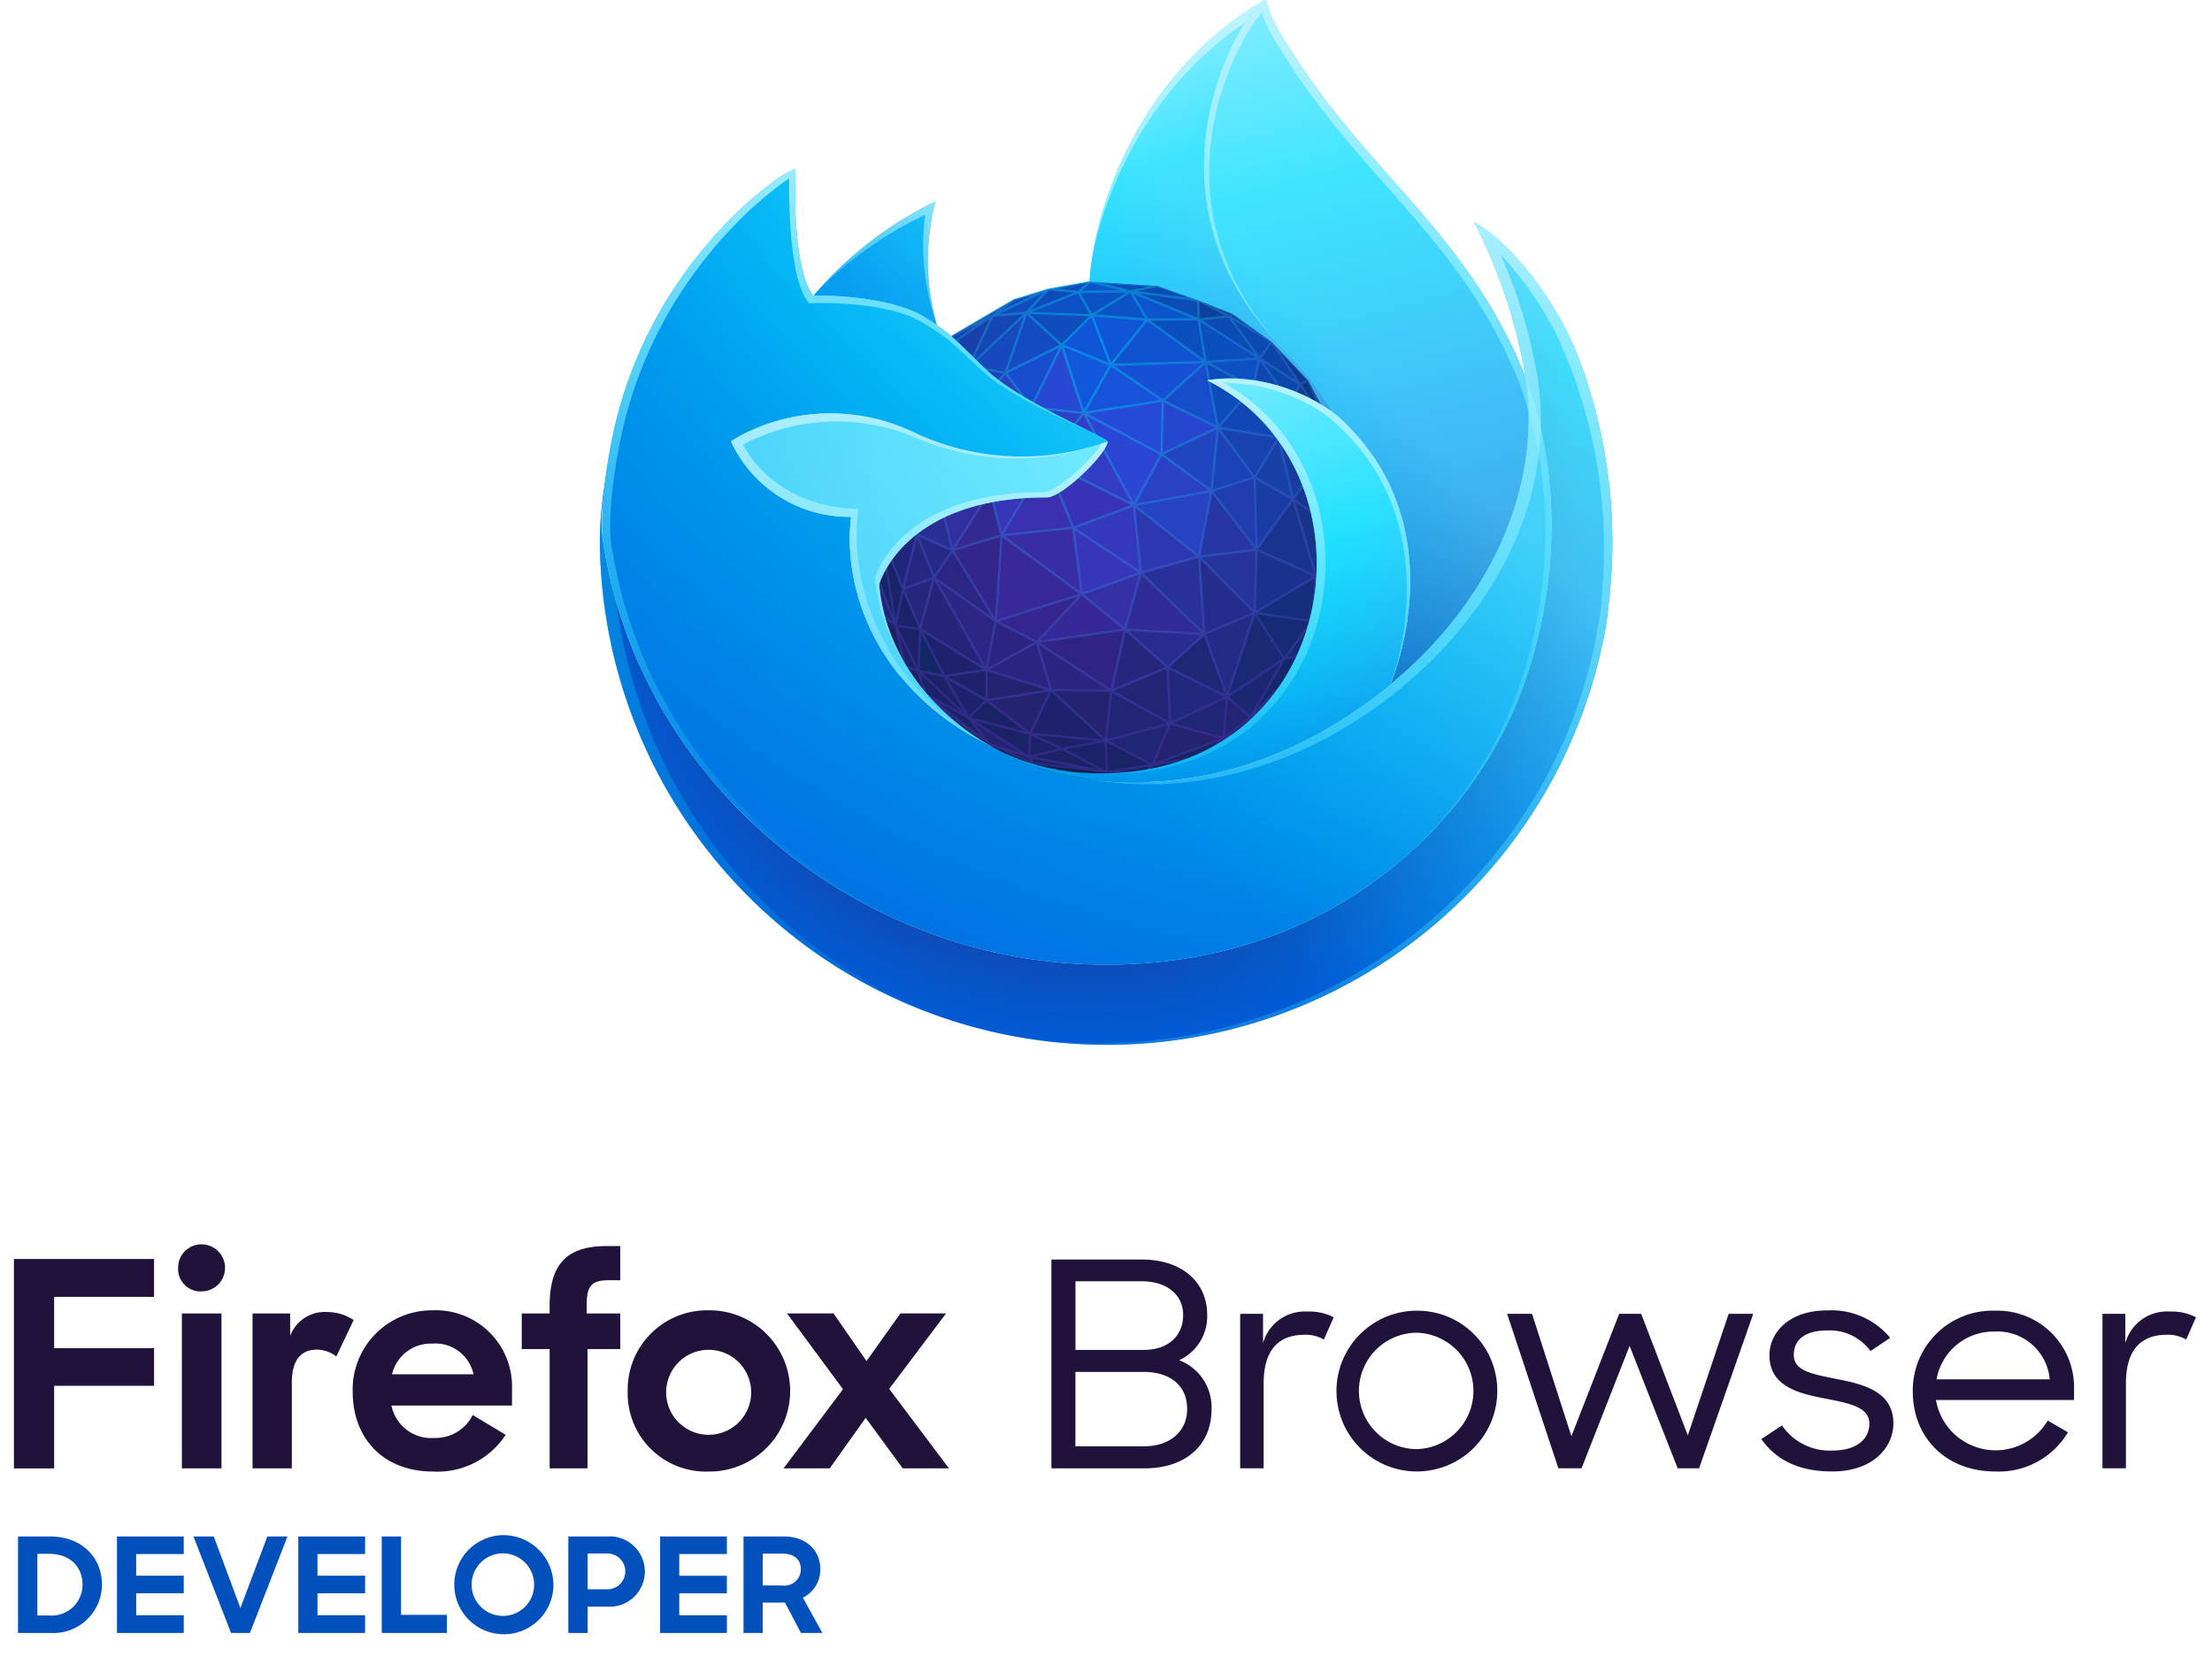 <svg xmlns="http://www.w3.org/2000/svg" xmlns:xlink="http://www.w3.org/1999/xlink" viewBox="0 0 254 192">
  <defs>
   <radialGradient cx="55%" cy="25%" r="60%" id="b">
      <stop stop-color="#0DF" stop-opacity=".4" offset="10%"/>
      <stop stop-color="#7542E5" stop-opacity=".25" offset="90%"/>
    </radialGradient>
    <radialGradient cx="49.238%" cy="52.7%" fx="49%" fy="52.7%" r="51%" id="c">
      <stop stop-color="#7542E5" stop-opacity="0" offset="91%"/>
      <stop stop-color="#0DF" stop-opacity=".4" offset="100%"/>
    </radialGradient>
    <radialGradient cx="86%" cy="-13%" fx="86%" fy="-13%" r="128%" gradientTransform="matrix(.813 0 0 1 .16 0)" id="d">
      <stop stop-color="#80EBFF" offset="0%"/>
      <stop stop-color="#0DF" offset="26%"/>
      <stop stop-color="#0090ED" offset="53%"/>
      <stop stop-color="#0060DF" offset="86%"/>
    </radialGradient>
    <radialGradient cx="47.729%" cy="40%" fx="48%" fy="40%" r="128%" gradientTransform="matrix(.813 0 0 1 .09 0)" id="e">
      <stop stop-color="#321C64" stop-opacity=".8" offset="30%"/>
      <stop stop-color="#212F83" stop-opacity=".5" offset="37%"/>
      <stop stop-color="#0A47AC" stop-opacity=".14" offset="48%"/>
      <stop stop-color="#0250BB" stop-opacity="0" offset="53%"/>
    </radialGradient>
    <radialGradient cx="90%" cy="-50%" r="210%" gradientTransform="matrix(.839 0 0 1 .128 0)" id="f">
      <stop stop-color="#80EBFF" offset="0%"/>
      <stop stop-color="#00B3F4" offset="47%"/>
      <stop stop-color="#0060DF" offset="84%"/>
      <stop stop-color="#592ACB" offset="100%"/>
    </radialGradient>

    <linearGradient x1="42%" y1="-10%" x2="61%" y2="114%" id="g">
      <stop stop-color="#AAF2FF" offset="0%"/>
      <stop stop-color="#0DF" offset="29%"/>
      <stop stop-color="#0090ED" offset="61%"/>
      <stop stop-color="#0250BB" offset="89%"/>
    </linearGradient>
    <linearGradient x1="38%" y1="0%" x2="63%" y2="124%" id="h">
      <stop stop-color="#AAF2FF" offset="0%"/>
      <stop stop-color="#0DF" offset="29%"/>
      <stop stop-color="#0090ED" offset="74%"/>
      <stop stop-color="#0250BB" offset="100%"/>
    </linearGradient>

    <radialGradient cx="208%" cy="-104%" fx="208%" fy="-104%" r="300%" gradientTransform="matrix(1 0 0 .997 0 -.003)" id="i">
      <stop stop-color="#0DF" offset="0%"/>
      <stop stop-color="#0090ED" offset="82%"/>
    </radialGradient>
    <radialGradient cx="155%" cy="-45%" fx="155%" fy="-45%" r="313%" gradientTransform="matrix(.894 0 0 1 .165 0)" id="j">
      <stop stop-color="#80EBFF" offset="29%"/>
      <stop stop-color="#00B3F4" offset="100%"/>
    </radialGradient>
    <radialGradient cx="15%" cy="-43%" fx="15%" fy="-43%" r="230%" gradientTransform="matrix(.981 0 0 1 .003 0)" id="k">
      <stop stop-color="#AAF2FF" offset="18%"/>
      <stop stop-color="#0DF" offset="43%"/>
      <stop stop-color="#0060DF" offset="69%"/>
    </radialGradient>

    <linearGradient x1="86%" y1="15%" x2="20%" y2="84%" id="l">
      <stop stop-color="#80EBFF" stop-opacity=".5" offset="24%"/>
      <stop stop-color="#0DF" stop-opacity="0" offset="70%"/>
    </linearGradient>
    <linearGradient x1="61%" y1="-10%" x2="20%" y2="149%" id="m">
      <stop stop-color="#BFF3FF" stop-opacity=".9" offset="0%"/>
      <stop stop-color="#80EBFF" stop-opacity=".5" offset="100%"/>
    </linearGradient>
    <linearGradient x1="51%" y1="-2%" x2="48%" y2="139%" id="a">
      <stop stop-color="#BFF3FF" offset="0%"/>
      <stop stop-color="#0DF" stop-opacity="0" offset="100%"/>
    </linearGradient>
    <linearGradient x1="52%" y1="-4%" x2="47%" y2="143%" id="n">
      <stop stop-color="#BFF3FF" offset="0%"/>
      <stop stop-color="#AAF2FF" stop-opacity=".5" offset="100%"/>
    </linearGradient>
    <linearGradient x1="53%" y1="-2%" x2="47%" y2="142%" id="o">
      <stop stop-color="#BFF3FF" offset="0%"/>
      <stop stop-color="#0DF" stop-opacity="0" offset="100%"/>
    </linearGradient>
    <linearGradient x1="49%" y1="-2%" x2="57%" y2="123%" id="p">
      <stop stop-color="#BFF3FF" stop-opacity=".8" offset="0%"/>
      <stop stop-color="#80EBFF" stop-opacity=".2" offset="100%"/>
    </linearGradient>
    <linearGradient x1="117%" y1="-23%" x2="24%" y2="128%" id="q">
      <stop stop-color="#BFF3FF" stop-opacity=".8" offset="0%"/>
      <stop stop-color="#80EBFF" stop-opacity=".2" offset="100%"/>
    </linearGradient>
    <linearGradient x1="52%" y1="-1%" x2="47%" y2="137%" id="r">
      <stop stop-color="#0DF" stop-opacity=".4" offset="0%"/>
      <stop stop-color="#0DF" stop-opacity="0" offset="100%"/>
    </linearGradient>
    <linearGradient x1="50%" y1="-12%" x2="50%" y2="99%" id="s">
      <stop stop-color="#BFF3FF" offset="0%"/>
      <stop stop-color="#0DF" stop-opacity="0" offset="100%"/>
    </linearGradient>

    <linearGradient x1="53%" y1="-3%" x2="47%" y2="142%" id="t">
      <stop stop-color="#BFF3FF" stop-opacity=".8" offset="0%"/>
      <stop stop-color="#0DF" stop-opacity="0" offset="100%"/>
    </linearGradient>
    <linearGradient id="u" x1="96.346" y1="82" x2="188.715" y2="82" gradientUnits="userSpaceOnUse">
      <stop offset="0" stop-color="#0250bb"/>
      <stop offset=".123" stop-color="#024eb6"/>
      <stop offset="1" stop-color="#054096"/>
    </linearGradient>
  </defs>
  <path id="globe-back" fill="#09204d" d="M100.541 69.943l3.663 10.156 5.504 7.427 12.921 2.465 6.182 0.525 10.553-2.636 4.547-4.359-43.37-13.578z"/>
  <path fill="#09204d" d="M155.226 54.962l-1.293-4.292-3.699-6.982-4.232-4.46-4.492-3.208-3.901-1.531-4.68-1.665-7.705-0.491-4.859 0.877-3.965 1.219-7.035 4.118-4.397 4.906-4.054 6.585-1.595 5.605-0.298 8.503 1.52 5.797 3.354 6.6 2.365 3.188 3.271 2.999 4.084 2.764 5.037 2.191 8.43 0.989 4.401 0.123 6.514-1.835 5.823-3.196 3.746-3.196 2.904-3.466 4.107-8.04 0.907-5.5-0.258-8.602z"/>
  <path fill="#0e56d7" d="M125.365 36.197l-3.451 3.424 5.629 2.283 4.188-5.194-6.366-0.513z"/>
  <path fill="#1053d1" d="M127.543 41.904l10.898-0.331-6.71-4.863-4.188 5.194z"/>
  <path fill="#0b4fbf" d="M137.632 36.674l-5.901 0.036 6.71 4.863 6.206-0.405-7.015-4.494z"/>
  <path fill="#0b48b0" d="M144.647 41.168l-3.528-4.866 4.883 2.926-1.355 1.94z"/>
  <path fill="#0c45a7" d="M149.319 44.147l-4.672-2.979 1.355-1.94 3.317 4.919z"/>
  <path fill="#0f46af" d="M144.647 41.168l-0.781 3.333 4.273 1.708-3.492-5.041z"/>
  <path fill="#0c47ad" d="M144.647 41.168l4.672 2.979-1.18 2.062-3.492-5.041z"/>
  <path fill="#0e4fc3" d="M138.441 41.573l6.206-0.405-0.781 3.333-5.425-2.928z"/>
  <path fill="#174dca" d="M138.441 41.573l-4.903 4.439 6.311 3.091-1.408-7.53z"/>
  <path fill="#1650d4" d="M127.543 41.904l10.898-0.331-4.903 4.439-5.995-4.108z"/>
  <path fill="#1246b2" d="M143.866 44.501l2.967 5.756 1.306-4.048-4.273-1.708z"/>
  <path fill="#133ea1" d="M146.833 50.257l1.306-4.048 3.109 7.396-4.415-3.348z"/>
  <path fill="#103d98" d="M148.139 46.209l4.738 3.471-1.629 3.925-3.109-7.396z"/>
  <path fill="#0b3785" d="M149.319 44.147l0.915-0.459 2.643 5.992-3.558-5.533z"/>
  <path fill="#0b3685" d="M152.877 49.68l1.056 0.99-3.699-6.982 2.643 5.992z"/>
  <path d="M152.877 49.68l-3.558-5.533-1.18 2.062zM146 39.228l3.317 4.919 0.915-0.459z" fill="#0c3b91"/>
  <path fill="#0b3279" d="M154.989 58.317l-1.056-7.647 1.293 4.292-0.255 3.355h0.018z"/>
  <path fill="#0f388d" d="M152.877 49.68l2.112 8.637-1.056-7.647-1.056-0.99z"/>
  <path fill="#0d3481" d="M151.248 53.605l3.741 4.712-2.112-8.637-1.629 3.925z"/>
  <path fill="#0b2e71" d="M154.971 58.317l0.255-3.355 0.258 8.602-0.495-5.247h-0.018z"/>
  <path fill="#0e2f77" d="M154.362 65.114l1.122-1.55-0.495-5.247-0.627 6.797z"/>
  <path fill="#0e2969" d="M154.577 69.064l-0.897 0.432 1.804-5.932-0.907 5.5z"/>
  <path fill="#0c2a69" d="M153.68 69.496l1.804-5.932-1.122 1.55-0.682 4.382z"/>
  <path fill="#123180" d="M154.362 65.114l0.627-6.797-1.922 2.267 1.295 4.53z"/>
  <path fill="#112b70" d="M153.68 69.496l0.682-4.382-3.707 6.231 3.025-1.849z"/>
  <path fill="#12378c" d="M151.248 53.605l3.741 4.712-1.922 2.267-1.819-6.979z"/>
  <path fill="#122e7b" d="M154.362 65.114l-1.295-4.53-1.955 5.58 3.25-1.05z"/>
  <path fill="#11296c" d="M150.47 77.104l3.21-7.608-3.003 5.546-0.207 2.062z"/>
  <path fill="#142a72" d="M150.677 75.042l3.003-5.546-3.025 1.849 0.022 3.697z"/>
  <path d="M153.68 69.5l-3.21 7.6 4.107-8.04zm-6.114 11.07l2.9-3.466 0.207-2.062zm-3.746 3.2l3.746-3.2-3.959 1.821z" fill="#112768"/>
  <path fill="#1c226a" d="M121.956 85.992l-3.785 0.926 0.116-2.641 3.669 1.715z"/>
  <path fill="#182b7a" d="M100.914 50.038l1.043-0.386-2.638 5.991 1.595-5.605z"/>
  <path fill="#1f308d" d="M99.319 55.643l1.997-0.372 0.641-5.619-2.638 5.991z"/>
  <path fill="#1e2b7f" d="M99.438 62.837l-0.119-7.194 1.997-0.372-1.878 7.566z"/>
  <path d="M143.866 44.5l-4.017 4.6 6.984 1.154zm-35.053-4.72l5.128-3.508-4.576 2.274z" fill="#1346b5"/>
  <path fill="#1244ac" d="M109.365 38.547l7.035-4.118-2.459 1.844-4.576 2.274"/>
  <path fill="#0e4ab6" d="M113.941 36.273l6.424-3.063-3.965 1.219-2.459 1.844z"/>
  <path d="M138.441 41.573l1.408 7.53 4.017-4.6zm-20.588-5.657l5.985-2.393-3.473-0.313z" fill="#0e4bba"/>
  <path fill="#0a4ebc" d="M125.224 32.333l-4.859 0.877 3.472 0.313 1.387-1.19z"/>
  <path fill="#0c54cc" d="M129.819 33.463l-5.982 0.06 1.387-1.19"/>
  <path d="M141.119 36.3l-3.487 0.372 7.015 4.494zm-11.3-2.839l7.79 1.026-4.68-1.665z" fill="#0b4bb4"/>
  <path fill="#0c3889" d="M141.119 36.302l-3.51-1.813 3.901 1.531-0.391 0.282z"/>
  <path d="M100.541 69.943l2.3 1.9-3.406-9zm31.785 17.9l2.024-4.767-7.378 1.982zm2.024-4.767l6.168 1.711 0.374-4.77z" fill="#202575"/>
  <path fill="#1b2773" d="M143.607 82.391l-2.715-2.374 6.559-4.359-3.844 6.733z"/>
  <path fill="#15276d" d="M147.451 75.658l-3.844 6.733 3.959-1.821 3.111-5.528-3.226 0.616z"/>
  <path d="M141.51 36.02l-0.391 0.282L146 39.228zm-3.878 0.654l3.487-0.372-3.51-1.813z" fill="#0c409d"/>
  <path d="M125.224 32.333l4.595 1.13 3.11-0.639zm12.385 2.156l-7.79-1.026 7.813 3.211z" fill="#0b4cb7"/>
  <path fill="#0b55ce" d="M129.819 33.463l1.912 3.247 5.901-0.036-7.813-3.211z"/>
  <path fill="#0a52c5" d="M129.819 33.463l1.912 3.247-6.366-0.513 4.454-2.734z"/>
  <path fill="#0951c4" d="M123.837 33.523l1.528 2.674 4.454-2.734-5.982 0.06z"/>
  <path fill="#0b50c4" d="M117.853 35.916l5.984-2.393 1.528 2.674-7.512-0.281z"/>
  <path d="M113.941 36.273l3.912-0.357 2.512-2.706zm3.912-0.357l4.061 3.705 3.451-3.424z" fill="#0f4dbf"/>
  <path fill="#1546b6" d="M117.853 35.916l-6.61 6.199 2.698-5.842 3.912-0.357z"/>
  <path fill="#1549bd" d="M111.243 42.115l4.218 0.702 2.392-6.901-6.61 6.199z"/>
  <path fill="#144bc3" d="M115.461 42.817l2.392-6.901 4.061 3.705-6.453 3.196z"/>
  <path fill="#173794" d="M104.968 43.453l0.257 2.493 3.588-6.165-3.845 3.672z"/>
  <path fill="#192f84" d="M101.957 49.652l3.011-6.199 0.257 2.493-3.268 3.706z"/>
  <path fill="#1a389b" d="M105.225 45.946l3.588-6.165 2.43 2.334-6.018 3.831z"/>
  <path fill="#1d3089" d="M105.008 51.292l0.217-5.346-3.268 3.706 3.051 1.64z"/>
  <path fill="#1e389f" d="M105.008 51.292l0.217-5.346 4.241 3.444-4.458 1.902z"/>
  <path fill="#1c40af" d="M109.466 49.39l1.777-7.275-6.018 3.831 4.241 3.444z"/>
  <path fill="#1e41b7" d="M109.466 49.39l1.777-7.275 4.218 0.702-5.995 6.573z"/>
  <path fill="#192c7d" d="M101.316 55.271l0.641-5.619 3.051 1.64-3.692 3.979z"/>
  <path d="M132.326 87.843L138 86.962l2.521-2.175zm-33.3-23.7l0.417-1.309-0.119-7.194zm2.3-8.875l-1.878 7.566 3.406 9-1.672-10.424z" fill="#162467"/>
  <path fill="#1a236a" d="M102.844 71.839l2.81 0.393-1.968-4.593-0.842 4.2z"/>
  <path d="M143.607 82.391l-3.089 2.4L138 86.962l5.823-3.2zm-16.526 6.283l4.4 0.123L138 86.962l-5.671 0.881zm-21.615-11.613l2.953 0.568-2.765-5.4z" fill="#132668"/>
  <path d="M118.287 84.277l-5-3.849-2.078 2 6.962 4.492zm-17.746-14.334l3.354 6.6-1.051-4.7zm-1.52-5.8l1.52 5.8-1.1-7.106zm27.951 20.912l-8.685-0.781 3.669 1.715-3.785 0.926-4.556-1.424 5.037 2.191 8.429 0.989 5.245-0.831zm-21.318-12.823l-2.81-0.393 2.622 5.222zm-4.472-10.822l1.662 10.429 0.842-4.2zm7.237 16.219l-2.953-0.568-1.571-0.518 2.365 3.188 3.271 3 4.084 2.764-2.406-3.068z" fill="#1b2268"/>
  <path fill="#212a81" d="M101.316 55.271l3.965 6.133-0.273-10.112-3.692 3.979z"/>
  <path fill="#21267a" d="M101.182 61.41l2.504 6.229 1.595-6.235-4.099 0.006z"/>
  <path fill="#262781" d="M103.686 67.639l1.595-6.235 1.982 4.927-3.577 1.308z"/>
  <path fill="#272379" d="M105.654 72.232l7.601 4.712-5.992-10.613-1.609 5.901z"/>
  <path d="M103.9 76.543l1.571 0.518-2.622-5.222zm16.791 2.711l-2.4 5.023 8.685 0.781zm-15.032-7.022l2.765 5.4 2.79 4.8 2.078-2-0.032-3.484z" fill="#1e226d"/>
  <path d="M140.892 80.017l-0.374 4.77 3.089-2.4zM127.6 79.333l-0.631 5.725 7.378-1.982-0.262-6.436z" fill="#222475"/>
  <path d="M101.182 61.41h4.1l-3.965-6.134zm32.906 15.23l0.262 6.436 6.542-3.059z" fill="#23277d"/>
  <path fill="#1e2776" d="M134.088 76.64l4.21-3.813 2.594 7.19-6.804-3.377z"/>
  <path fill="#222b86" d="M140.892 80.017l3.183-9.639-5.777 2.449 2.594 7.19z"/>
  <path fill="#192974" d="M147.451 75.658l-6.559 4.359 3.183-9.639 3.376 5.28z"/>
  <path fill="#172a75" d="M150.655 71.345l-6.58-0.967 3.376 5.28 3.226-0.616-0.022-3.697z"/>
  <path fill="#172d7d" d="M151.112 66.164l-7.037 4.214 6.58 0.967 3.707-6.231-3.25 1.05z"/>
  <path d="M101.957 49.652l3.011-6.2-4.054 6.585zm46.53 7.672l2.625 8.84 1.955-5.58z" fill="#18338a"/>
  <path fill="#153791" d="M153.067 60.584l-1.819-6.979-2.761 3.719 4.58 3.26z"/>
  <path fill="#1b318b" d="M144.075 70.378l7.037-4.214-6.821-3.037-0.216 7.251z"/>
  <path fill="#242d8d" d="M144.075 70.378l-6.379-6.446 0.602 8.895 5.777-2.449z"/>
  <path fill="#2a2b8f" d="M134.088 76.64l-4.897-4.337 9.107 0.524-4.21 3.813z"/>
  <path d="M105.654 72.232l1.609-5.9-3.577 1.308zm23.537 0.071l-1.588 7.03 6.485-2.693z" fill="#27267f"/>
  <path fill="#2d2381" d="M119.054 73.741l-4.714-2.396-1.085 5.599 7.431 2.31 6.917 0.079-8.549-5.592z"/>
  <path fill="#2f2485" d="M127.603 79.333l1.588-7.03-10.137 1.438 8.549 5.592z"/>
  <path fill="#233196" d="M105.281 61.404l2.034-6.491-2.307-3.621 0.273 10.112z"/>
  <path fill="#293cb7" d="M109.466 49.39l8.924-2.602-4.714 9.631-4.21-7.029z"/>
  <path fill="#25339c" d="M144.075 70.378l-6.379-6.446 6.595-0.805-0.216 7.251z"/>
  <path fill="#19348f" d="M151.112 66.164l-2.625-8.84-4.196 5.803 6.821 3.037z"/>
  <path fill="#2a309a" d="M138.298 72.827l-7.294-7.054 6.692-1.841 0.602 8.895z"/>
  <path fill="#302b96" d="M129.191 72.303l9.107 0.524-7.294-7.054-1.813 6.53z"/>
  <path fill="#3630a7" d="M129.191 72.303l-4.989-4.062 6.802-2.468-1.813 6.53z"/>
  <path d="M108.813 39.781l0.552-1.234-4.4 4.906zm38.02 10.476l1.654 7.067 2.761-3.719z" fill="#173da2"/>
  <path fill="#2a36a8" d="M109.466 49.39l4.21 7.029-6.361-1.506 2.151-5.523z"/>
  <path fill="#312e9f" d="M107.315 54.913l6.361 1.506-4.302 6.777-2.059-8.283z"/>
  <path fill="#184dcd" d="M118.39 46.788l3.524-7.167-6.453 3.196 2.929 3.971z"/>
  <path fill="#272986" d="M105.281 61.404l4.093 1.792-2.111 3.135-1.982-4.927z"/>
  <path fill="#2c2584" d="M109.374 63.196l-2.111 3.135 5.992 10.613 1.085-5.599-4.966-8.149z"/>
  <path fill="#32268b" d="M114.34 71.345l0.663-9.86-5.629 1.711 4.966 8.149z"/>
  <path fill="#372999" d="M114.34 71.345l9.862-3.104-9.199-6.756-0.663 9.86z"/>
  <path fill="#392da5" d="M124.202 68.241l-0.961-7.623-8.238 0.867 9.199 6.756z"/>
  <path fill="#3338bc" d="M123.241 60.618l6.956-2.602 0.807 7.757-7.763-5.155z"/>
  <path fill="#362896" d="M119.054 73.741l10.137-1.438-4.989-4.062-5.148 5.5z"/>
  <path fill="#35268f" d="M119.054 73.741l-4.714-2.396 9.862-3.104-5.148 5.5z"/>
  <path fill="#2648d3" d="M118.39 46.788l6.041 0.639-2.517-7.806-3.524 7.167z"/>
  <path fill="#1057dc" d="M127.543 41.904l-5.629-2.283 2.517 7.806 3.112-5.523z"/>
  <path fill="#1653da" d="M127.543 41.904l5.995 4.108-9.107 1.415 3.112-5.523z"/>
  <path fill="#2b46d5" d="M124.431 47.427l8.933 4.738-3.167 5.851-5.766-10.589z"/>
  <path fill="#244ad7" d="M133.364 52.165l0.174-6.153-9.107 1.415 8.933 4.738z"/>
  <path fill="#2547cf" d="M133.364 52.165l0.174-6.153 6.311 3.091-6.485 3.062z"/>
  <path fill="#333cc5" d="M124.431 47.427l5.766 10.589-10.114-5.066 4.348-5.523z"/>
  <path fill="#3833b6" d="M123.241 60.618l6.956-2.602-10.114-5.066 3.158 7.668z"/>
  <path fill="#2a41c6" d="M130.197 58.016l8.921-1.629-5.754-4.222-3.167 5.851z"/>
  <path fill="#2045c1" d="M139.849 49.103l-0.731 7.284-5.754-4.222 6.485-3.062z"/>
  <path fill="#1b43b7" d="M139.849 49.103l4.21 5.718-4.941 1.566 0.731-7.284z"/>
  <path fill="#1742af" d="M146.833 50.257l-6.984-1.154 4.21 5.718 2.774-4.564z"/>
  <path d="M111.243 42.115l2.7-5.842-5.128 3.508zm35.59 8.142l-2.774 4.564 4.428 2.5z" fill="#1740a9"/>
  <path fill="#1b3ca4" d="M144.291 63.127l4.196-5.803-4.428-2.503 0.232 8.306z"/>
  <path fill="#1f3dad" d="M144.291 63.127l-0.232-8.306-4.941 1.566 5.173 6.74z"/>
  <path d="M109.466 49.389l8.924-2.6-2.929-3.971zm20.734 8.627l7.5 5.916 1.422-7.545z" fill="#2543c3"/>
  <path fill="#2e37b2" d="M131.004 65.773l6.692-1.841-7.499-5.916 0.807 7.757z"/>
  <path fill="#2d40c7" d="M118.39 46.788l1.693 6.162 4.348-5.523-6.041-0.639z"/>
  <path fill="#3537b8" d="M118.39 46.788l-4.714 9.631 6.407-3.469-1.693-6.162z"/>
  <path fill="#3931b0" d="M120.083 52.95l-5.08 8.535 8.238-0.867-3.158-7.668z"/>
  <path d="M123.241 60.618l0.961 7.623 6.8-2.468zM115 61.485l5.08-8.535-6.407 3.469z" fill="#3735b8"/>
  <path fill="#342892" d="M109.374 63.196l4.302-6.777 1.327 5.066-5.629 1.711z"/>
  <path d="M113.615 85.494l4.556 1.424-6.962-4.492zm-0.328-5.066l5 3.849 2.4-5.023-7.431-2.31zm13.685 4.63l0.631-5.725-6.917-0.079zm7.378-1.982l-2.024 4.767 8.192-3.056z" fill="#232372"/>
  <path fill="#2a2f96" d="M105.281 61.404l2.034-6.491 2.059 8.283-4.093-1.792z"/>
  <path d="M107.315 54.913l2.151-5.524-4.458 1.9zm31.8 1.474l-1.415 7.545 6.595-0.8z" fill="#2636a5"/>
  <path id="globe-lines" d="M155.611 63.572V63.56l-0.257-8.6v-0.03l-1.293-4.291v-0.016l-3.7-6.981v-0.018L146.1 39.14l-0.008-0.007h-0.006l-4.491-3.206h-0.01l-0.009-0.005-3.9-1.53h-0.008l-4.696-1.692h-0.031l-7.705-0.49H125.2l-4.859 0.877h-0.019l-3.961 1.218h-0.009l-0.01 0.005-7.042 4.128h-0.011v0.005l-4.395 4.9v0.006l-4.053 6.583v0.024l-1.594 5.6v0.029l-0.3 8.5v0.04l1.519 5.794v0.025l3.352 6.6 0.007 0.011 2.363 3.186 0.007 0.007 0.005 0.006 3.271 3 0.008 0.006 0.006 0.006 4.085 2.763 0.009 0.006h0.006L118.6 87.8h0.026l8.43 0.99h0.011l4.4 0.123a0.107 0.107 0 0 0 0.025 0h0.008l6.515-1.835h0.018l5.819-3.2 0.009-0.007h0.008l3.746-3.2h0.005l2.905-3.465 0.011-0.015v-0.006l4.107-8.04v-0.034l0.906-5.5v-0.013zm-46 19.059l-0.847-0.777 1.905 1.492zm12.363 3.229L119 84.468l7.047 0.634zm1.086-25.35l-7.817 0.823 4.82-8.1zm-2.729-7.294L129.88 58l-6.568 2.456zm2.8 7.542l0.909 7.2-8.7-6.386zm0.8 7.437l-9.446 2.973 0.636-9.443zm-0.523-7.317l7.321 4.862-6.414 2.327zm0.117-0.228l6.569-2.457 0.761 7.325zm10.093-8.461l6.088-2.875-0.687 6.839zm5.193 4.126l-8.369 1.529 2.971-5.49zM130.2 57.75l-5.452-10.013 8.447 4.48zm-0.305-0.029l-9.612-4.815 4.132-5.249zm-14.843 3.438l-1.224-4.676 5.913-3.2zm-0.809 9.777l-4.672-7.666 5.3-1.609zm9.538-2.429l-4.752 5.078-4.351-2.212zm7.037-2.53l-1.695 6.1-4.664-3.8zm-0.46-7.674l7.065 5.573-6.3 1.735zm0.142-0.212l8.461-1.546-1.351 7.155zm8.767-1.884l0.679-6.763 3.909 5.31zm4.673-1.214l0.216 7.745-4.824-6.285zm-10.44-3.032l0.162-5.748 5.9 2.887zm-0.255 0l-8.415-4.462 8.579-1.333zm-13.1 0.717l-1.577-5.739 5.627 0.6zm-0.2 0.213l-5.969 3.232 4.391-8.972zm-5.096 8.509l-5.184 1.574 3.962-6.24zm-0.939 9.485l-6.472-4.585 1.931-2.867zm0.523 0.65l4.349 2.211-5.35 2.955zm9.781-3.121l4.671 3.8-9.492 1.347zm6.855-2.4l6.894 6.667-8.607-0.494zm0.183-0.176l6.328-1.738 0.568 8.409zm7.938-9.147l4.865 6.338-6.2 0.757zm5-1.647l4.108 2.322-3.893 5.384zm0.043-0.268l2.544-4.186 1.517 6.482zm-0.187-0.182l-3.912-5.314 6.49 1.072zm-10.283-8.614l4.595-4.16 1.319 7.057zm-9.092 1.281l2.915-5.174 5.616 3.848zm-6.086-0.58l3.3-6.721 2.361 7.32zm-4.92 9.471l-4.006-6.687 8.49-2.475zm-4.239 6.725l-1.937-7.793 5.984 1.417zm-2.134 3.184l-1.777-4.415 3.669 1.6zM114.2 71.4l-1 5.179-5.542-9.817zm4.777 2.528l1.52 5.133-6.918-2.151zm10.05-1.474l-1.507 6.671-8.113-5.306zm8.961 0.481l-3.9 3.533-4.538-4.018zm-0.14-8.671l6 6.069-5.439 2.306zm0.122-0.238l6.19-0.756-0.2 6.806zm10.47-6.419l2.473 8.328-6.426-2.861zm-1.4-7.037l4.033 3.059-2.522 3.4zm-6.94-1.556l3.743-4.288 2.757 5.364zm-0.169-0.193l-1.31-7.01 5.049 2.726zm-6.4-2.971l-5.591-3.831 10.16-0.309zm-9.064 1.261l-2.344-7.269 5.242 2.125zm-6.095-0.567l-2.715-3.681 5.981-2.961zm-0.189 0.173l-8.314 2.424 5.586-6.124zm-4.767 9.509l-5.926-1.4 2-5.145zm-4.224 6.75l-3.751-1.642 1.864-5.95zm-2.092 3.281l-3.227 1.18 1.439-5.624zm5.8 10.317l-7.1-4.4 1.5-5.512zm7.229 2.64l-6.716 1.065-0.029-3.162zm-0.855-5.177l7.895 5.164-6.388-0.073zm9.993-1.5l4.584 4.059-6.07 2.521zm8.975 0.507l2.423 6.715-6.354-3.154zm0.216-0.151l5.408-2.293-2.979 9.023zm5.955-9.576l6.424 2.86-6.628 3.968zm4.3-5.679l4.2 2.99-1.793 5.118zm-0.048-0.346l2.525-3.4 1.663 6.383zm-1.685-7.086l1.172-3.635 2.792 6.642zm-0.176-0.284l-2.671-5.181 3.846 1.538zm-7.915-8.255l5.593-0.365-0.7 3zm-11.075 0.1l3.938-4.884 6.311 4.573zm-0.233-0.117l-2.028-5.311 5.926 0.477zm-0.263 0.025l-5.18-2.1 3.175-3.151zm-11.637 0.889l2.227-6.425 3.781 3.45zm-5.975 6.37l1.631-6.675 3.871 0.644zm-2.421 5.7L105.2 51.35l4.041-1.725zm-0.111 0.3l-1.788 5.707-0.24-8.89zm-2.059 6.6l-1.458 5.7-2.289-5.694zm-3.805-0.249l0.123-5.595 3.613 5.59zm5.764 5.252l-1.449 5.312-1.771-4.135zm5.814 10.332l-4.4 0.623-2.515-4.908zm0.239 0.223l0.029 3.117L108.8 77.7zm7.338 2.328l-2.225 4.66-4.64-3.573zm0.259 0.047l5.885 5.433-8.131-0.732zm0.289-0.08l6.446 0.073-0.588 5.335zm12.953-2.558l0.246 6.028-6.312-3.508zm0.256 0.022l6.375 3.165-6.127 2.864zm9.888-6.177l3.165 4.95-6.149 4.086zm0.22-0.128l6.094 0.9-2.967 3.994zm0.113-0.24l6.519-3.9-0.424 4.8zm8.609-9.3l1.151 4.027-2.888 0.933zm-1.531-6.848l3.3 4.158-1.7 2zm-3.089-7.573l4.287 3.14-1.474 3.551zm-4.419-2.159l0.691-2.948 3.087 4.458zm-5.467-2.985l-0.744-4.5 6.449 4.131zm-0.283-0.151l-6.146-4.453 5.405-0.034zm-12.5-5.186l4.012-2.463 1.722 2.925zm-3.853 3.344l-3.715-3.39 6.872 0.257zm-6.534 3.228l-3.858-0.642 6.046-5.67zm-5.986 6.49l-3.948-3.2 5.6-3.567zm-0.168 0.191l-4.079 1.743 0.2-4.891zm-4.08 11.6l-3.665-5.669 3.412-3.678zm-1.588 6.7l-0.7 3.468-1.372-8.612zm0.177 0.415l1.717 4.009-2.448-0.35zm4.455 9.389l-2.589-0.5 0.165-4.234zm4.891 3l-1.839 1.769-2.47-4.246zm0.219 0.142l4.417 3.4-6.252-1.635zm14.413-1.058l6.305 3.5-6.9 1.853zm13.039 0.688l-0.345 4.4-5.688-1.579zm6.326-4.164l-3.5 6.132-2.474-2.17zm3.456-4.334l0.019 3.21-2.8 0.535zm0.7-5.468l2.848-0.92-3.247 5.453zm1.976-5.645l1.617-1.907-0.528 5.719zm-1.814-7.03l1.452-3.5 1.881 7.695zm-3.089-7.41l1.02-1.782 3.074 4.78zm-0.177-0.2l-3.017-4.356 4.037 2.574zm-10.123-9.209l3.054-0.325 3.09 4.261zm-6.2-0.179l-1.682-2.859L137 36.55zm-6.393-0.563l-1.355-2.372 5.307-0.053zm-0.269 0.042l-6.684-0.251 5.325-2.129zm-13.509 5.513l2.394-5.182 3.471-0.317zm-0.43 0.324l-2.188-2.1 4.618-3.16zm-0.164 0.2l-5.44 3.463L108.842 40zm-6.149 8.989l-2.73-1.468 2.924-3.316zm-0.086 0.242l-3.316 3.559 0.576-5.047zm-3.747 10.023l-1.4 1.148 1.51-6.083zm0.035 0.3l1.431 8.979-2.932-7.75zm4.431 10.693l-0.164 4.22L103.067 72zm2.815 5.4l2.328 4-4.79-4.474zm9.818 6.631l-0.1 2.318-6.108-3.941zm0.251 0.1l3.17 1.483-3.27 0.8zm8.443 0.738l0.1 3.251-4.609-2.427zm7.282-1.944l-1.869 4.4-4.942-2.582zm0.293-0.038l5.682 1.577-7.548 2.815zM141 80.28l2.408 2.105-2.74 2.125zm6.534-4.508l2.775-0.53-6.083 6.323zm3.269-1.227l-0.019-3.129 2.56-1.565zm0.225-3.576l3.108-5.224-0.572 3.674zm3.963-11.282l0.363 3.841-0.822 1.135zm-1.891-9.622l0.71 0.666 0.71 5.145zm-3.6-5.865l0.668-0.335 1.932 4.379zm-4.676-3.065L146 39.452l2.872 4.259zm-0.182-0.184l-3.058-4.217 4.233 2.536zm-6.887-4.416l-0.019-1.833 2.946 1.522zm-0.255-0.049l-6.733-2.767 6.713 0.884zm-13.318-3.091l1.072-0.92 3.554 0.874zm-5.854 2.2l2.085-2.245 2.882 0.259zm-0.538 0.206l-3.156 0.288 5.182-2.471zm-8.679 3.628l0.349-0.781 2.9-1.44zm-3.8 6.123L105.1 43.5l3.151-3.009zm-0.219 0.359l-2.613 2.963 2.407-4.956zm-3.892 9.252l-1.667 0.311 2.2-5zm-0.055 0.269l-1.595 6.429-0.1-6.113zm1.411 16l-1.9-1.561-0.908-5.851zm2.659 5.407l-1.211-0.4-0.811-3.627zm5.176 4.992l-4.024-2.191-0.646-2.172zm0.734 0.689l1.742 2.221-5.325-4.172zm0.652 0.418l5.539 3.575-3.625-1.134zm10.163 3.184l4.305 2.253-7.484-1.475zm5.166-0.856l4.819 2.507-4.721 0.748zm12.792-0.117l-1.957 1.688-4.4 0.684zm3.616-2.53l0.163 1.053-2.529 0.782zm6.562-6.774l-2.6 4.622-3.31 1.522zm0.725-0.77l1.742-3.217-1.862 4.413zm3.682-9.916l0.657-0.909-1.057 3.477zm0.633-6.857V58.3l-0.009-0.067 0.065-0.862 0.067 2.231zm-0.175-1.268l-0.658-4.767 0.815 2.7zm-1.958-7.434l-1.2-2.722 1.681 3.172zm-3.621-5.622l-2.4-3.557 3.059 3.226zm-8.012-7.691l0.16-0.115 1.844 1.316zm-0.242-0.138l-1.247-0.645 1.386 0.544zm-10.524-2.718l2.336-0.48 3.516 1.25zm-0.762-0.1l-3.181-0.782 5.334 0.339zm-6.027 0.058l-2.481-0.223 3.472-0.626zm-8.756 2.217l1.42-1.064 2.288-0.7zm-1.165 0.556l-1.232 0.612 1.894-1.108zm-5.167 3.543l-1.461 1.395 1.671-1.863zm-6.842 9.843l-0.649 0.241 2.523-4.1zm-0.846 0.585l0.7-0.26-1.772 4.027zm-1.745 10.446l0.037 2.24-0.13 0.407zm0.121 2.812l0.64 4.118-0.881-3.36zm3.334 8.518l0.821 3.675-2.619-5.156zm2.634 5.251l0.569 1.916-1.7-2.286zm12.725 9.866l0.238 0.378-2.49-1.083zm0.64 0.54l-0.293-0.466 5.417 1.067zM132 88.024l-0.569 0.644-2.974-0.082zm0.395-0.063l3.544-0.55-4.071 1.147zm8.19-3.06l2.079-0.643-3.666 2.012zm3.33-1.38l-0.164-1.055 3.038-1.4zm6.579-7.886l-0.142 1.417-2 2.384zm3.289-6.045l0.513-0.248-2.349 4.6zm0.683-0.612l-0.576 0.278 1.158-3.809z" fill="url(#b)"/>
  <path id="globe-lines-edge" d="M155.611 63.572V63.56l-0.257-8.6v-0.03l-1.293-4.291v-0.016l-3.7-6.981v-0.018L146.1 39.14l-0.008-0.007h-0.006l-4.491-3.206h-0.01l-0.009-0.005-3.9-1.53h-0.008l-4.696-1.692h-0.031l-7.705-0.49H125.2l-4.859 0.877h-0.019l-3.961 1.218h-0.009l-0.01 0.005-7.042 4.128h-0.011v0.005l-4.395 4.9v0.006l-4.053 6.583v0.024l-1.594 5.6v0.029l-0.3 8.5v0.04l1.519 5.794v0.025l3.352 6.6 0.007 0.011 2.363 3.186 0.007 0.007 0.005 0.006 3.271 3 0.008 0.006 0.006 0.006 4.085 2.763 0.009 0.006h0.006L118.6 87.8h0.026l8.43 0.99h0.011l4.4 0.123a0.107 0.107 0 0 0 0.025 0h0.008l6.515-1.835h0.018l5.819-3.2 0.009-0.007h0.008l3.746-3.2h0.005l2.905-3.465 0.011-0.015v-0.006l4.107-8.04v-0.034l0.906-5.5v-0.013zm-46 19.059l-0.847-0.777 1.905 1.492zm12.363 3.229L119 84.468l7.047 0.634zm1.086-25.35l-7.817 0.823 4.82-8.1zm-2.729-7.294L129.88 58l-6.568 2.456zm2.8 7.542l0.909 7.2-8.7-6.386zm0.8 7.437l-9.446 2.973 0.636-9.443zm-0.523-7.317l7.321 4.862-6.414 2.327zm0.117-0.228l6.569-2.457 0.761 7.325zm10.093-8.461l6.088-2.875-0.687 6.839zm5.193 4.126l-8.369 1.529 2.971-5.49zM130.2 57.75l-5.452-10.013 8.447 4.48zm-0.305-0.029l-9.612-4.815 4.132-5.249zm-14.843 3.438l-1.224-4.676 5.913-3.2zm-0.809 9.777l-4.672-7.666 5.3-1.609zm9.538-2.429l-4.752 5.078-4.351-2.212zm7.037-2.53l-1.695 6.1-4.664-3.8zm-0.46-7.674l7.065 5.573-6.3 1.735zm0.142-0.212l8.461-1.546-1.351 7.155zm8.767-1.884l0.679-6.763 3.909 5.31zm4.673-1.214l0.216 7.745-4.824-6.285zm-10.44-3.032l0.162-5.748 5.9 2.887zm-0.255 0l-8.415-4.462 8.579-1.333zm-13.1 0.717l-1.577-5.739 5.627 0.6zm-0.2 0.213l-5.969 3.232 4.391-8.972zm-5.096 8.509l-5.184 1.574 3.962-6.24zm-0.939 9.485l-6.472-4.585 1.931-2.867zm0.523 0.65l4.349 2.211-5.35 2.955zm9.781-3.121l4.671 3.8-9.492 1.347zm6.855-2.4l6.894 6.667-8.607-0.494zm0.183-0.176l6.328-1.738 0.568 8.409zm7.938-9.147l4.865 6.338-6.2 0.757zm5-1.647l4.108 2.322-3.893 5.384zm0.043-0.268l2.544-4.186 1.517 6.482zm-0.187-0.182l-3.912-5.314 6.49 1.072zm-10.283-8.614l4.595-4.16 1.319 7.057zm-9.092 1.281l2.915-5.174 5.616 3.848zm-6.086-0.58l3.3-6.721 2.361 7.32zm-4.92 9.471l-4.006-6.687 8.49-2.475zm-4.239 6.725l-1.937-7.793 5.984 1.417zm-2.134 3.184l-1.777-4.415 3.669 1.6zM114.2 71.4l-1 5.179-5.542-9.817zm4.777 2.528l1.52 5.133-6.918-2.151zm10.05-1.474l-1.507 6.671-8.113-5.306zm8.961 0.481l-3.9 3.533-4.538-4.018zm-0.14-8.671l6 6.069-5.439 2.306zm0.122-0.238l6.19-0.756-0.2 6.806zm10.47-6.419l2.473 8.328-6.426-2.861zm-1.4-7.037l4.033 3.059-2.522 3.4zm-6.94-1.556l3.743-4.288 2.757 5.364zm-0.169-0.193l-1.31-7.01 5.049 2.726zm-6.4-2.971l-5.591-3.831 10.16-0.309zm-9.064 1.261l-2.344-7.269 5.242 2.125zm-6.095-0.567l-2.715-3.681 5.981-2.961zm-0.189 0.173l-8.314 2.424 5.586-6.124zm-4.767 9.509l-5.926-1.4 2-5.145zm-4.224 6.75l-3.751-1.642 1.864-5.95zm-2.092 3.281l-3.227 1.18 1.439-5.624zm5.8 10.317l-7.1-4.4 1.5-5.512zm7.229 2.64l-6.716 1.065-0.029-3.162zm-0.855-5.177l7.895 5.164-6.388-0.073zm9.993-1.5l4.584 4.059-6.07 2.521zm8.975 0.507l2.423 6.715-6.354-3.154zm0.216-0.151l5.408-2.293-2.979 9.023zm5.955-9.576l6.424 2.86-6.628 3.968zm4.3-5.679l4.2 2.99-1.793 5.118zm-0.048-0.346l2.525-3.4 1.663 6.383zm-1.685-7.086l1.172-3.635 2.792 6.642zm-0.176-0.284l-2.671-5.181 3.846 1.538zm-7.915-8.255l5.593-0.365-0.7 3zm-11.075 0.1l3.938-4.884 6.311 4.573zm-0.233-0.117l-2.028-5.311 5.926 0.477zm-0.263 0.025l-5.18-2.1 3.175-3.151zm-11.637 0.889l2.227-6.425 3.781 3.45zm-5.975 6.37l1.631-6.675 3.871 0.644zm-2.421 5.7L105.2 51.35l4.041-1.725zm-0.111 0.3l-1.788 5.707-0.24-8.89zm-2.059 6.6l-1.458 5.7-2.289-5.694zm-3.805-0.249l0.123-5.595 3.613 5.59zm5.764 5.252l-1.449 5.312-1.771-4.135zm5.814 10.332l-4.4 0.623-2.515-4.908zm0.239 0.223l0.029 3.117L108.8 77.7zm7.338 2.328l-2.225 4.66-4.64-3.573zm0.259 0.047l5.885 5.433-8.131-0.732zm0.289-0.08l6.446 0.073-0.588 5.335zm12.953-2.558l0.246 6.028-6.312-3.508zm0.256 0.022l6.375 3.165-6.127 2.864zm9.888-6.177l3.165 4.95-6.149 4.086zm0.22-0.128l6.094 0.9-2.967 3.994zm0.113-0.24l6.519-3.9-0.424 4.8zm8.609-9.3l1.151 4.027-2.888 0.933zm-1.531-6.848l3.3 4.158-1.7 2zm-3.089-7.573l4.287 3.14-1.474 3.551zm-4.419-2.159l0.691-2.948 3.087 4.458zm-5.467-2.985l-0.744-4.5 6.449 4.131zm-0.283-0.151l-6.146-4.453 5.405-0.034zm-12.5-5.186l4.012-2.463 1.722 2.925zm-3.853 3.344l-3.715-3.39 6.872 0.257zm-6.534 3.228l-3.858-0.642 6.046-5.67zm-5.986 6.49l-3.948-3.2 5.6-3.567zm-0.168 0.191l-4.079 1.743 0.2-4.891zm-4.08 11.6l-3.665-5.669 3.412-3.678zm-1.588 6.7l-0.7 3.468-1.372-8.612zm0.177 0.415l1.717 4.009-2.448-0.35zm4.455 9.389l-2.589-0.5 0.165-4.234zm4.891 3l-1.839 1.769-2.47-4.246zm0.219 0.142l4.417 3.4-6.252-1.635zm14.413-1.058l6.305 3.5-6.9 1.853zm13.039 0.688l-0.345 4.4-5.688-1.579zm6.326-4.164l-3.5 6.132-2.474-2.17zm3.456-4.334l0.019 3.21-2.8 0.535zm0.7-5.468l2.848-0.92-3.247 5.453zm1.976-5.645l1.617-1.907-0.528 5.719zm-1.814-7.03l1.452-3.5 1.881 7.695zm-3.089-7.41l1.02-1.782 3.074 4.78zm-0.177-0.2l-3.017-4.356 4.037 2.574zm-10.123-9.209l3.054-0.325 3.09 4.261zm-6.2-0.179l-1.682-2.859L137 36.55zm-6.393-0.563l-1.355-2.372 5.307-0.053zm-0.269 0.042l-6.684-0.251 5.325-2.129zm-13.509 5.513l2.394-5.182 3.471-0.317zm-0.43 0.324l-2.188-2.1 4.618-3.16zm-0.164 0.2l-5.44 3.463L108.842 40zm-6.149 8.989l-2.73-1.468 2.924-3.316zm-0.086 0.242l-3.316 3.559 0.576-5.047zm-3.747 10.023l-1.4 1.148 1.51-6.083zm0.035 0.3l1.431 8.979-2.932-7.75zm4.431 10.693l-0.164 4.22L103.067 72zm2.815 5.4l2.328 4-4.79-4.474zm9.818 6.631l-0.1 2.318-6.108-3.941zm0.251 0.1l3.17 1.483-3.27 0.8zm8.443 0.738l0.1 3.251-4.609-2.427zm7.282-1.944l-1.869 4.4-4.942-2.582zm0.293-0.038l5.682 1.577-7.548 2.815zM141 80.28l2.408 2.105-2.74 2.125zm6.534-4.508l2.775-0.53-6.083 6.323zm3.269-1.227l-0.019-3.129 2.56-1.565zm0.225-3.576l3.108-5.224-0.572 3.674zm3.963-11.282l0.363 3.841-0.822 1.135zm-1.891-9.622l0.71 0.666 0.71 5.145zm-3.6-5.865l0.668-0.335 1.932 4.379zm-4.676-3.065L146 39.452l2.872 4.259zm-0.182-0.184l-3.058-4.217 4.233 2.536zm-6.887-4.416l-0.019-1.833 2.946 1.522zm-0.255-0.049l-6.733-2.767 6.713 0.884zm-13.318-3.091l1.072-0.92 3.554 0.874zm-5.854 2.2l2.085-2.245 2.882 0.259zm-0.538 0.206l-3.156 0.288 5.182-2.471zm-8.679 3.628l0.349-0.781 2.9-1.44zm-3.8 6.123L105.1 43.5l3.151-3.009zm-0.219 0.359l-2.613 2.963 2.407-4.956zm-3.892 9.252l-1.667 0.311 2.2-5zm-0.055 0.269l-1.595 6.429-0.1-6.113zm1.411 16l-1.9-1.561-0.908-5.851zm2.659 5.407l-1.211-0.4-0.811-3.627zm5.176 4.992l-4.024-2.191-0.646-2.172zm0.734 0.689l1.742 2.221-5.325-4.172zm0.652 0.418l5.539 3.575-3.625-1.134zm10.163 3.184l4.305 2.253-7.484-1.475zm5.166-0.856l4.819 2.507-4.721 0.748zm12.792-0.117l-1.957 1.688-4.4 0.684zm3.616-2.53l0.163 1.053-2.529 0.782zm6.562-6.774l-2.6 4.622-3.31 1.522zm0.725-0.77l1.742-3.217-1.862 4.413zm3.682-9.916l0.657-0.909-1.057 3.477zm0.633-6.857V58.3l-0.009-0.067 0.065-0.862 0.067 2.231zm-0.175-1.268l-0.658-4.767 0.815 2.7zm-1.958-7.434l-1.2-2.722 1.681 3.172zm-3.621-5.622l-2.4-3.557 3.059 3.226zm-8.012-7.691l0.16-0.115 1.844 1.316zm-0.242-0.138l-1.247-0.645 1.386 0.544zm-10.524-2.718l2.336-0.48 3.516 1.25zm-0.762-0.1l-3.181-0.782 5.334 0.339zm-6.027 0.058l-2.481-0.223 3.472-0.626zm-8.756 2.217l1.42-1.064 2.288-0.7zm-1.165 0.556l-1.232 0.612 1.894-1.108zm-5.167 3.543l-1.461 1.395 1.671-1.863zm-6.842 9.843l-0.649 0.241 2.523-4.1zm-0.846 0.585l0.7-0.26-1.772 4.027zm-1.745 10.446l0.037 2.24-0.13 0.407zm0.121 2.812l0.64 4.118-0.881-3.36zm3.334 8.518l0.821 3.675-2.619-5.156zm2.634 5.251l0.569 1.916-1.7-2.286zm12.725 9.866l0.238 0.378-2.49-1.083zm0.64 0.54l-0.293-0.466 5.417 1.067zM132 88.024l-0.569 0.644-2.974-0.082zm0.395-0.063l3.544-0.55-4.071 1.147zm8.19-3.06l2.079-0.643-3.666 2.012zm3.33-1.38l-0.164-1.055 3.038-1.4zm6.579-7.886l-0.142 1.417-2 2.384zm3.289-6.045l0.513-0.248-2.349 4.6zm0.683-0.612l-0.576 0.278 1.158-3.809z" fill="url(#c)"/>
  <path id="body-outer" d="M180.939 40.248c-2.53-6.078-7.653-12.64-11.676-14.714a60.287 60.287 0 0 1 5.893 17.645c0-0.014 0 0.012 0.009 0.055l0.01 0.063c5.491 14.871 2.5 29.994-1.811 39.235-6.67 14.3-22.818 28.952-48.092 28.237C97.964 110 73.908 89.756 69.417 63.245c-0.818-4.18 0-6.3 0.411-9.7a43.349 43.349 0 0 0-0.943 8.022c0 0.1-0.006 0.2-0.006 0.3a58.21 58.21 0 0 0 115.57 9.833c0.1-0.744 0.178-1.492 0.265-2.242a59.7 59.7 0 0 0-3.775-29.21z" fill="url(#d)"/>
  <path id="body-outer-shadow-overlay" d="M180.939 40.248c-2.53-6.078-7.653-12.64-11.676-14.714a60.287 60.287 0 0 1 5.893 17.645c0-0.014 0 0.012 0.009 0.055l0.01 0.063c5.491 14.871 2.5 29.994-1.811 39.235-6.67 14.3-22.818 28.952-48.092 28.237C97.964 110 73.908 89.756 69.417 63.245c-0.818-4.18 0-6.3 0.411-9.7a43.349 43.349 0 0 0-0.943 8.022c0 0.1-0.006 0.2-0.006 0.3a58.21 58.21 0 0 0 115.57 9.833c0.1-0.744 0.178-1.492 0.265-2.242a59.7 59.7 0 0 0-3.775-29.21z" fill="url(#e)"/>
  <path id="body-center" d="M69.417 63.245c4.491 26.511 28.547 46.755 55.855 47.524 25.274 0.715 41.422-13.94 48.092-28.237 4.311-9.241 7.3-24.364 1.811-39.235V43.29l-0.008-0.056c-0.006-0.043-0.01-0.069-0.009-0.055s0 0.033 0.012 0.1c2.064 13.466-4.793 26.512-15.512 35.332l-0.032 0.076c-20.887 16.989-40.874 10.25-44.921 7.492a31.768 31.768 0 0 1-0.847-0.422c-12.178-5.813-17.208-16.9-16.13-26.4a14.947 14.947 0 0 1-13.79-8.667s9.232-6.575 21.4-0.856a29.006 29.006 0 0 0 21.852 0.856c-0.021-0.472-10.151-4.5-14.1-8.384-2.11-2.077-3.112-3.078-4-3.829a17.175 17.175 0 0 0-1.507-1.137 78.722 78.722 0 0 0-1.206-0.8c-4.245-2.756-12.688-2.6-12.967-2.6h-0.027c-2.308-2.919-2.145-12.55-2.013-14.56a10.447 10.447 0 0 0-1.944 1.029 42.389 42.389 0 0 0-5.687 4.868 50.918 50.918 0 0 0-5.439 6.517v0.009-0.01a49.055 49.055 0 0 0-7.809 17.614c-0.026 0.126-2.091 9.155-1.074 13.838z" fill="url(#f)"/>
  <path id="tail-right" d="M147.613 40.305a31.605 31.605 0 0 1 5.4 7.043 11.241 11.241 0 0 1 0.874 0.714c13.2 12.145 6.282 29.323 5.766 30.546 10.719-8.82 17.576-21.866 15.512-35.332-6.579-16.386-17.738-22.994-26.852-37.376a72.636 72.636 0 0 1-1.371-2.227 19.125 19.125 0 0 1-0.641-1.2 10.608 10.608 0 0 1-0.868-2.3 0.152 0.152 0 0 0-0.133-0.163 0.211 0.211 0 0 0-0.109 0c-0.008 0-0.02 0.013-0.029 0.016s-0.029 0.017-0.043 0.023c-2.25 1.073-15.598 22.185 2.494 40.256z" fill="url(#g)"/>
  <path id="tail-left" d="M125.224 32.333l7.7 0.491 4.68 1.665 3.9 1.531L146 39.228l4.232 4.46 1.47 2.774a27.102 27.102 0 0 1 0.951 0.619c0.127 0.089 0.243 0.178 0.361 0.267a31.605 31.605 0 0 0-5.4-7.043c-18.093-18.071-4.745-39.183-2.494-40.256l0.024-0.033c-14.62 8.554-19.58 24.378-20.036 32.294v0.045z" fill="url(#h)"/>
  <path id="ear" d="M106.376 36.543a50.252 50.252 0 0 1 1.206 0.8 26.9 26.9 0 0 1-0.163-14.209 43.091 43.091 0 0 0-14.01 10.815c0.279-0.011 8.722-0.162 12.967 2.594z" fill="url(#i)"/>
  <path id="tufts" d="M100.953 67.124s2.687-10 19.237-10c1.789 0 6.9-4.987 7-6.434a29.006 29.006 0 0 1-21.852-0.856c-12.167-5.719-21.4 0.856-21.4 0.856a14.947 14.947 0 0 0 13.788 8.664c-1.078 9.5 3.952 20.587 16.13 26.4 0.272 0.13 0.528 0.272 0.807 0.4-7.108-3.673-12.977-10.608-13.71-19.03z" fill="url(#j)"/>
  <path id="tail-flame-small" d="M153.89 48.062a11.241 11.241 0 0 0-0.874-0.714c-0.118-0.089-0.234-0.178-0.361-0.267-3.108-2.18-8.673-4.334-14.034-3.4 20.934 10.455 15.314 46.457-13.694 45.1a25.877 25.877 0 0 1-7.573-1.459q-0.855-0.319-1.71-0.7c-0.328-0.15-0.656-0.3-0.981-0.469 0.012 0.009 0.028 0.018 0.04 0.026 4.047 2.758 24.034 9.5 44.921-7.492l0.032-0.076c0.516-1.226 7.429-18.404-5.766-30.549z" fill="url(#k)"/>
  <path id="highlight-overlay" d="M180.934 40.246c-2.53-6.078-7.653-12.641-11.676-14.715a60.327 60.327 0 0 1 5.894 17.646c0 0.009 0 0.033 0.011 0.1-6.581-16.387-17.741-22.995-26.855-37.382a72.575 72.575 0 0 1-1.371-2.226 18.564 18.564 0 0 1-0.64-1.2 10.608 10.608 0 0 1-0.869-2.3 0.151 0.151 0 0 0-0.128-0.161 0.191 0.191 0 0 0-0.109 0c-0.008 0-0.02 0.012-0.029 0.016a0.436 0.436 0 0 0-0.042 0.023l0.023-0.033c-14.62 8.554-19.578 24.424-20.033 32.341l0.118-0.022 7.7 0.491 4.337 1.543 4.244 1.653L146 39.228l4.227 4.458s1.454 2.731 1.475 2.776c-3.373-2.006-8.275-3.622-13.088-2.786 20.935 10.454 15.314 46.457-13.694 45.1a25.844 25.844 0 0 1-7.573-1.459 29.998 29.998 0 0 1-1.71-0.7 21.358 21.358 0 0 1-0.981-0.468l0.04 0.025q-0.423-0.2-0.847-0.421c0.272 0.13 0.528 0.271 0.807 0.4-7.108-3.669-12.977-10.6-13.71-19.026 0 0 2.687-10 19.237-10 1.79 0 6.905-4.988 7-6.434-0.022-0.472-10.152-4.5-14.1-8.384-2.11-2.077-3.112-3.079-4-3.83a17.341 17.341 0 0 0-1.508-1.136 26.9 26.9 0 0 1-0.163-14.209A43.089 43.089 0 0 0 93.4 33.943h-0.027c-2.308-2.92-2.145-12.55-2.013-14.561a10.516 10.516 0 0 0-1.943 1.03 42.365 42.365 0 0 0-5.688 4.867 50.918 50.918 0 0 0-5.429 6.512V31.8v-0.009a49.055 49.055 0 0 0-7.809 17.614c-0.028 0.126-0.052 0.257-0.079 0.384-0.109 0.511-0.6 3.109-0.671 3.666a67.648 67.648 0 0 0-0.858 8.112c0 0.1-0.006 0.2-0.006 0.3A58.211 58.211 0 0 0 184.445 71.7c0.1-0.744 0.177-1.492 0.264-2.243a59.7 59.7 0 0 0-3.775-29.211zm-5.774 2.985l0.01 0.063v-0.006z" fill="url(#l)"/>
  <path id="line-chin" d="M127.189 50.691s-0.246 0.1-0.7 0.259c-1.137 1.922-5.179 5.59-6.725 5.583-16.55-0.072-19.28 9.819-19.28 9.819a21.136 21.136 0 0 0 3.242 9.5 21.307 21.307 0 0 1-2.771-8.727s2.687-10 19.237-10c1.789 0 6.9-4.987 7-6.434z" fill="url(#m)"/>
  <path id="line-tail-right" d="M175.175 43.3v-0.005l-0.008-0.057-0.008-0.055c0.002 0.014 0 0.033 0.011 0.1-0.4-1-0.818-1.952-1.25-2.879-0.148-0.318-0.307-0.616-0.459-0.926a53.697 53.697 0 0 0-0.885-1.764c-0.187-0.353-0.384-0.687-0.576-1.03-0.281-0.5-0.56-1.007-0.85-1.491-0.213-0.354-0.433-0.693-0.649-1.038a63.706 63.706 0 0 0-0.854-1.339c-0.23-0.346-0.465-0.681-0.7-1.018a77.928 77.928 0 0 0-0.872-1.241 77.382 77.382 0 0 0-0.738-0.992c-0.295-0.392-0.59-0.784-0.889-1.168a94.638 94.638 0 0 0-0.774-0.975 74.963 74.963 0 0 0-0.907-1.118q-0.4-0.482-0.8-0.959c-0.146-0.173-0.289-0.35-0.437-0.522 0.063 0.075 0.124 0.152 0.186 0.228-5.042-5.95-10.515-11.433-15.4-19.149a68.899 68.899 0 0 1-1.371-2.227 17.67 17.67 0 0 1-0.641-1.2 11.913 11.913 0 0 1-0.8-2.04l-0.035-0.123c-0.02-0.077-0.032-0.136-0.032-0.136A0.152 0.152 0 0 0 145.3 0.01a0.211 0.211 0 0 0-0.109 0c-0.008 0-0.02 0.013-0.029 0.016s-0.029 0.016-0.043 0.023a1.775 1.775 0 0 0-0.353 0.259l-0.084 0.076a6.141 6.141 0 0 0-0.46 0.487l-0.016 0.017c-3.487 4.1-12.391 21.915 1.96 37.9-13.431-15.817-4.966-32.902-1.284-37.378a12.769 12.769 0 0 0 0.717 1.758 17.112 17.112 0 0 0 0.64 1.2c0.449 0.77 0.91 1.5 1.372 2.227 9.113 14.387 20.272 21 26.854 37.381-0.008-0.064-0.011-0.087-0.011-0.1s0 0.012 0.008 0.055l0.008 0.057v0.006c5.491 14.871 2.5 29.994-1.811 39.235a48.246 48.246 0 0 1-9.245 13.257 48.329 48.329 0 0 0 9.948-13.961c4.313-9.234 7.304-24.357 1.813-39.225z" fill="url(#a)"/>
  <path id="line-tail-left" d="M145.12 0.049l0.024-0.033c-13.17 7.706-18.5 21.309-19.762 29.719 1.449-7.77 6.429-19.639 17.589-27.132a8.136 8.136 0 0 1 2.149-2.554z" fill="url(#n)"/>
  <path id="line-tail-flame-small" d="M159.624 78.684l0.032-0.076c0.516-1.223 7.429-18.4-5.766-30.546a11.241 11.241 0 0 0-0.874-0.714c-0.118-0.089-0.234-0.178-0.361-0.267a20.313 20.313 0 0 0-13.493-3.481h-0.012a13.798 13.798 0 0 0-0.529 0.081c20.7 10.337 15.437 45.647-12.723 45.128 0.077 0 0.153 0.01 0.23 0.013 28.546 1.117 34.17-33.893 14.338-44.869a21.051 21.051 0 0 1 11.022 3.184c0.13 0.084 0.25 0.168 0.372 0.252a11.211 11.211 0 0 1 0.9 0.679c13.66 11.62 7.424 29.055 6.957 30.3l-0.03 0.077" fill="url(#o)"/>
  <path id="line-tufts" d="M105.493 50.415a29.076 29.076 0 0 0 21.044 0.517 29.083 29.083 0 0 1-21.2-1.1 22.12 22.12 0 0 0-21.121 0.673l-0.078 0.05h-0.006l-0.064 0.041-0.048 0.032h-0.006l-0.03 0.02-0.009 0.006-0.021 0.014h-0.008l0.027 0.063v0.01l0.034 0.076 0.007 0.014 0.05 0.108v0.009a12.046 12.046 0 0 0 0.383 0.731 14.888 14.888 0 0 0 13.278 7.652c-1.046 9.219 3.657 19.923 15.054 25.862-10.893-6.277-15.47-17.669-14.2-26.73-8.409-0.223-12.17-5.264-13.246-7.4a23 23 0 0 1 20.16-0.648z" fill="url(#p)"/>
  <path id="line-ear" d="M107.573 37.308l-0.285-0.166 0.294 0.2zm-0.06-0.214a26.943 26.943 0 0 1-0.094-13.963 42.436 42.436 0 0 0-13.47 10.218 43.9 43.9 0 0 1 12.283-8.677 27.279 27.279 0 0 0 1.281 12.422z" fill="url(#q)"/>
  <path id="line-body-outer" d="M70.82 69.339l-0.046-0.167a53.418 53.418 0 0 1-1.357-5.927 25.146 25.146 0 0 1 0-7.5 50.089 50.089 0 0 0-0.533 5.822c0 0.1-0.006 0.2-0.006 0.3a58.16 58.16 0 0 0 39.059 54.912 58.843 58.843 0 0 1-37.117-47.44z" fill="url(#r)"/>
  <path id="line-body-head" d="M70.355 63.48c-1.02-4.68 1.045-13.712 1.075-13.838a49.038 49.038 0 0 1 7.81-17.614v0.009-0.009a50.834 50.834 0 0 1 5.435-6.511 42.386 42.386 0 0 1 5.688-4.868 7.601 7.601 0 0 1 0.245-0.153c-0.02 4.423 0.231 11.885 2.28 14.332h0.027c0.28-0.014 8.751-0.388 13.085 2.256a71.008 71.008 0 0 1 1.231 0.765 17.166 17.166 0 0 1 1.543 1.1c0.911 0.727 1.943 1.7 4.115 3.723 3.146 2.925 10 5.835 12.966 7.222-2.886-1.454-9.7-4.56-12.766-7.583-2.11-2.077-3.112-3.078-4-3.829a17.175 17.175 0 0 0-1.507-1.137 78.722 78.722 0 0 0-1.206-0.8c-4.245-2.756-12.688-2.6-12.967-2.6h-0.027c-2.109-2.668-2.155-10.939-2.046-13.878 0-0.113 0.008-0.217 0.013-0.315v-0.187c0-0.063 0.007-0.124 0.011-0.177 0-0.008-0.01-0.011-0.023-0.01H91.32a0.155 0.155 0 0 0-0.037 0.008l-0.032 0.011-0.048 0.018-0.046 0.02-0.057 0.026-0.059 0.028-0.061 0.03-0.072 0.036-0.06 0.031-0.086 0.046-0.049 0.026a24.657 24.657 0 0 0-1.3 0.756 42.389 42.389 0 0 0-5.687 4.868 50.918 50.918 0 0 0-5.426 6.512v0.009-0.01a49.055 49.055 0 0 0-7.809 17.614c-0.028 0.126-2.095 9.155-1.076 13.838 3.822 22.561 21.814 40.578 43.92 45.923-21.674-5.622-39.213-23.447-42.98-45.688z" fill="url(#s)"/>
  <path id="line-body-tail" d="M180.939 40.248c-2.232-5.363-6.483-11.1-10.216-13.8l-0.1-0.074q-0.173-0.123-0.345-0.237l-0.131-0.086a8.394 8.394 0 0 0-0.324-0.2l-0.125-0.076a9.905 9.905 0 0 0-0.432-0.238 65.931 65.931 0 0 1 0.459 0.923l0.278 0.574a59.62 59.62 0 0 1 5.157 16.148c0 0.01 0 0.033 0.011 0.1 2.064 13.466-4.793 26.512-15.512 35.332l-0.032 0.076C146.3 89.522 133.343 90.7 124.656 89.422c8.656 1.617 22.311 0.935 36.374-10.5l0.032-0.075c10.719-8.821 17.576-21.867 15.512-35.333a2.083 2.083 0 0 1-0.011-0.1 58.38 58.38 0 0 0-4.25-14.163 38.437 38.437 0 0 1 6.365 9.069 57.943 57.943 0 0 1 5.379 28.5c-0.045 0.743-0.083 1.482-0.14 2.219-3.161 27.217-25.875 49.075-54.617 50.687a59.518 59.518 0 0 1-11.492-0.467 58.8 58.8 0 0 0 9.273 0.737 58.2 58.2 0 0 0 57.368-48.3c0.1-0.744 0.178-1.492 0.265-2.242a59.7 59.7 0 0 0-3.775-29.206zm-5.764 3.052v-0.007l-0.008-0.056z" fill="url(#t)"/>
  <path d="M1.6 144.59h16.089v4.349H6.217v5.9h11.472v4.315H6.217v9.488H1.6zm21.559-1.68a2.7 2.7 0 0 1-0.033 5.4 2.552 2.552 0 0 1-2.67-2.636 2.668 2.668 0 0 1 2.705-2.764zm-2.275 7.939h4.549v17.789h-4.547zm17.735 4.941A3.681 3.681 0 0 0 36.41 155c-1.846 0-2.9 1.186-2.9 3.788v9.85H29v-17.789h4.318v2.57a4.242 4.242 0 0 1 4.253-2.735 5.4 5.4 0 0 1 3.033 0.923zm1.879 4.052a9.1 9.1 0 0 1 9.164-9.355 8.757 8.757 0 0 1 9.131 9.059v1.877H44.95a4.659 4.659 0 0 0 4.911 3.723 4.772 4.772 0 0 0 4.418-2.636l3.79 2.273a9.35 9.35 0 0 1-8.34 4.217c-5.768 0-9.229-3.854-9.229-9.158zm4.516-2.009h9.361a4.484 4.484 0 0 0-4.746-3.525 4.572 4.572 0 0 0-4.613 3.525zm14.9-6.984h3.2v-0.889c0-4.843 2.044-6.852 6.527-6.852h1.582v3.92h-1.287c-2.109 0-2.571 0.725-2.571 2.932v0.889h3.857v4.085h-3.758v13.7h-4.351v-13.7h-3.2zm12.164 8.894a9.11 9.11 0 0 1 9.3-9.256 9.257 9.257 0 1 1 0 18.513 8.976 8.976 0 0 1-9.299-9.257zm14.174 0a4.881 4.881 0 1 0-4.878 5.04 4.883 4.883 0 0 0 4.879-5.04zm10.549-0.2l-6.428-8.7h5.34l3.791 5.468 3.89-5.468h5.241l-6.527 8.664 6.857 9.125h-5.308l-4.252-5.8-4.12 5.8h-5.307zm38.592-3.327a5.53 5.53 0 0 0 3.225-5.191c0-3.876-2.992-6.373-7.514-6.373h-10.373v23.982h10.706c4.587 0 7.679-2.562 7.679-6.767a5.76 5.76 0 0 0-3.723-5.651zm-11.9-9.067h7.58c2.959 0 4.787 1.577 4.787 3.876s-1.595 4.008-4.554 4.008h-7.813zM131.4 166.1h-7.912v-8.541h7.78c3.324 0 5.053 1.741 5.053 4.271 0.003 2.5-1.921 4.27-4.921 4.27zm13.633-11.859v-3.351h-2.627v17.74h2.694v-9.72c0-3.91 1.729-5.618 4.721-5.618a3.971 3.971 0 0 1 2.194 0.559l1.13-2.562a5.908 5.908 0 0 0-2.991-0.658 4.966 4.966 0 0 0-5.118 3.614zm17.554-3.712a9.232 9.232 0 1 0 9.342 9.231 9.162 9.162 0 0 0-9.339-9.227zm0 15.9a6.687 6.687 0 0 1 0-13.371 6.686 6.686 0 0 1 0 13.371zm31.22-1.577l-5.353-13.962h-2.526l-5.486 14.06-4.521-14.06h-2.859l5.885 17.74h2.659l5.518-14.06 5.519 14.06h2.461l6.217-17.74H198.5zm17.123-6.472c-2.793-0.558-4.953-0.92-4.953-2.759 0-1.643 1.13-2.825 3.89-2.825a5.816 5.816 0 0 1 4.92 2.365l2.261-1.511a8.72 8.72 0 0 0-7.181-3.154c-4.256-0.033-6.683 2.4-6.683 5.158 0 3.547 3.292 4.369 6.384 4.96 2.626 0.526 5.086 0.92 5.086 2.891 0 1.774-1.463 3.088-4.256 3.088a6.655 6.655 0 0 1-5.784-2.891l-2.361 1.577c1.6 2.267 4.156 3.712 8.079 3.712 4.688 0.033 7.081-2.726 7.081-5.519 0.003-3.642-3.388-4.496-6.48-5.088zm18.088-7.851a9.153 9.153 0 0 0-9.375 9.3c0 5.19 3.723 9.165 9.474 9.165a9.248 9.248 0 0 0 8.345-4.5l-2.327-1.346a6.948 6.948 0 0 1-12.833-2.365h15.858v-1.216a8.8 8.8 0 0 0-9.139-9.034zm-6.649 7.884a6.645 6.645 0 0 1 6.649-5.486 6.024 6.024 0 0 1 6.349 5.486zm26.8-7.786a4.966 4.966 0 0 0-5.12 3.614v-3.351h-2.627v17.74h2.693v-9.72c0-3.91 1.728-5.618 4.721-5.618a3.971 3.971 0 0 1 2.194 0.559l1.13-2.562a5.908 5.908 0 0 0-2.99-0.658z" fill="#20123a"/>
  <path d="M5.756 176.46H2.07v11.08H5.8a5.584 5.584 0 0 0 5.909-5.54c0-3.142-2.328-5.54-5.953-5.54zm-0.093 9.077H4.288v-7.089H5.6c2.5 0 3.873 1.518 3.873 3.552a3.538 3.538 0 0 1-3.81 3.537zm7.769 2H21.1v-2.034h-5.464v-2.52H21.1v-2.018h-5.464v-2.49H21.1v-2.015h-7.668zm14.174-2.854l-3.061-8.226h-2.328l4.312 11.08H28.7l4.312-11.08H30.7zm6.646 2.854h7.67v-2.034h-5.467v-2.52h5.467v-2.018h-5.467v-2.49h5.467v-2.015h-7.67zm11.8-11.08h-2.219v11.08h7.483v-2.079h-5.265zm11.644-0.152A5.694 5.694 0 1 0 63.552 182a5.752 5.752 0 0 0-5.852-5.692zm0 9.274A3.59 3.59 0 1 1 61.334 182a3.574 3.574 0 0 1-3.634 3.582zm12.066-9.122h-4.5v11.08h2.218v-3.02h2.266a4.038 4.038 0 1 0 0.015-8.06zm-0.141 6.071H67.48v-4.113h2.14a2.06 2.06 0 1 1 0 4.113zm6.179 5.012h7.67v-2.034H78v-2.52h5.467v-2.018H78v-2.49h5.467v-2.018H75.8zm16.393-4.052a3.6 3.6 0 0 0 2-3.279c0-2.11-1.563-3.749-4.187-3.749h-4.628v11.08h2.2v-3.491h2.561l1.828 3.491h2.468zm-2.36-1.4h-2.251v-3.658h2.248c1.406 0 2.125 0.7 2.125 1.791a1.874 1.874 0 0 1-2.125 1.87z" fill="url(#u)"/>
</svg>
